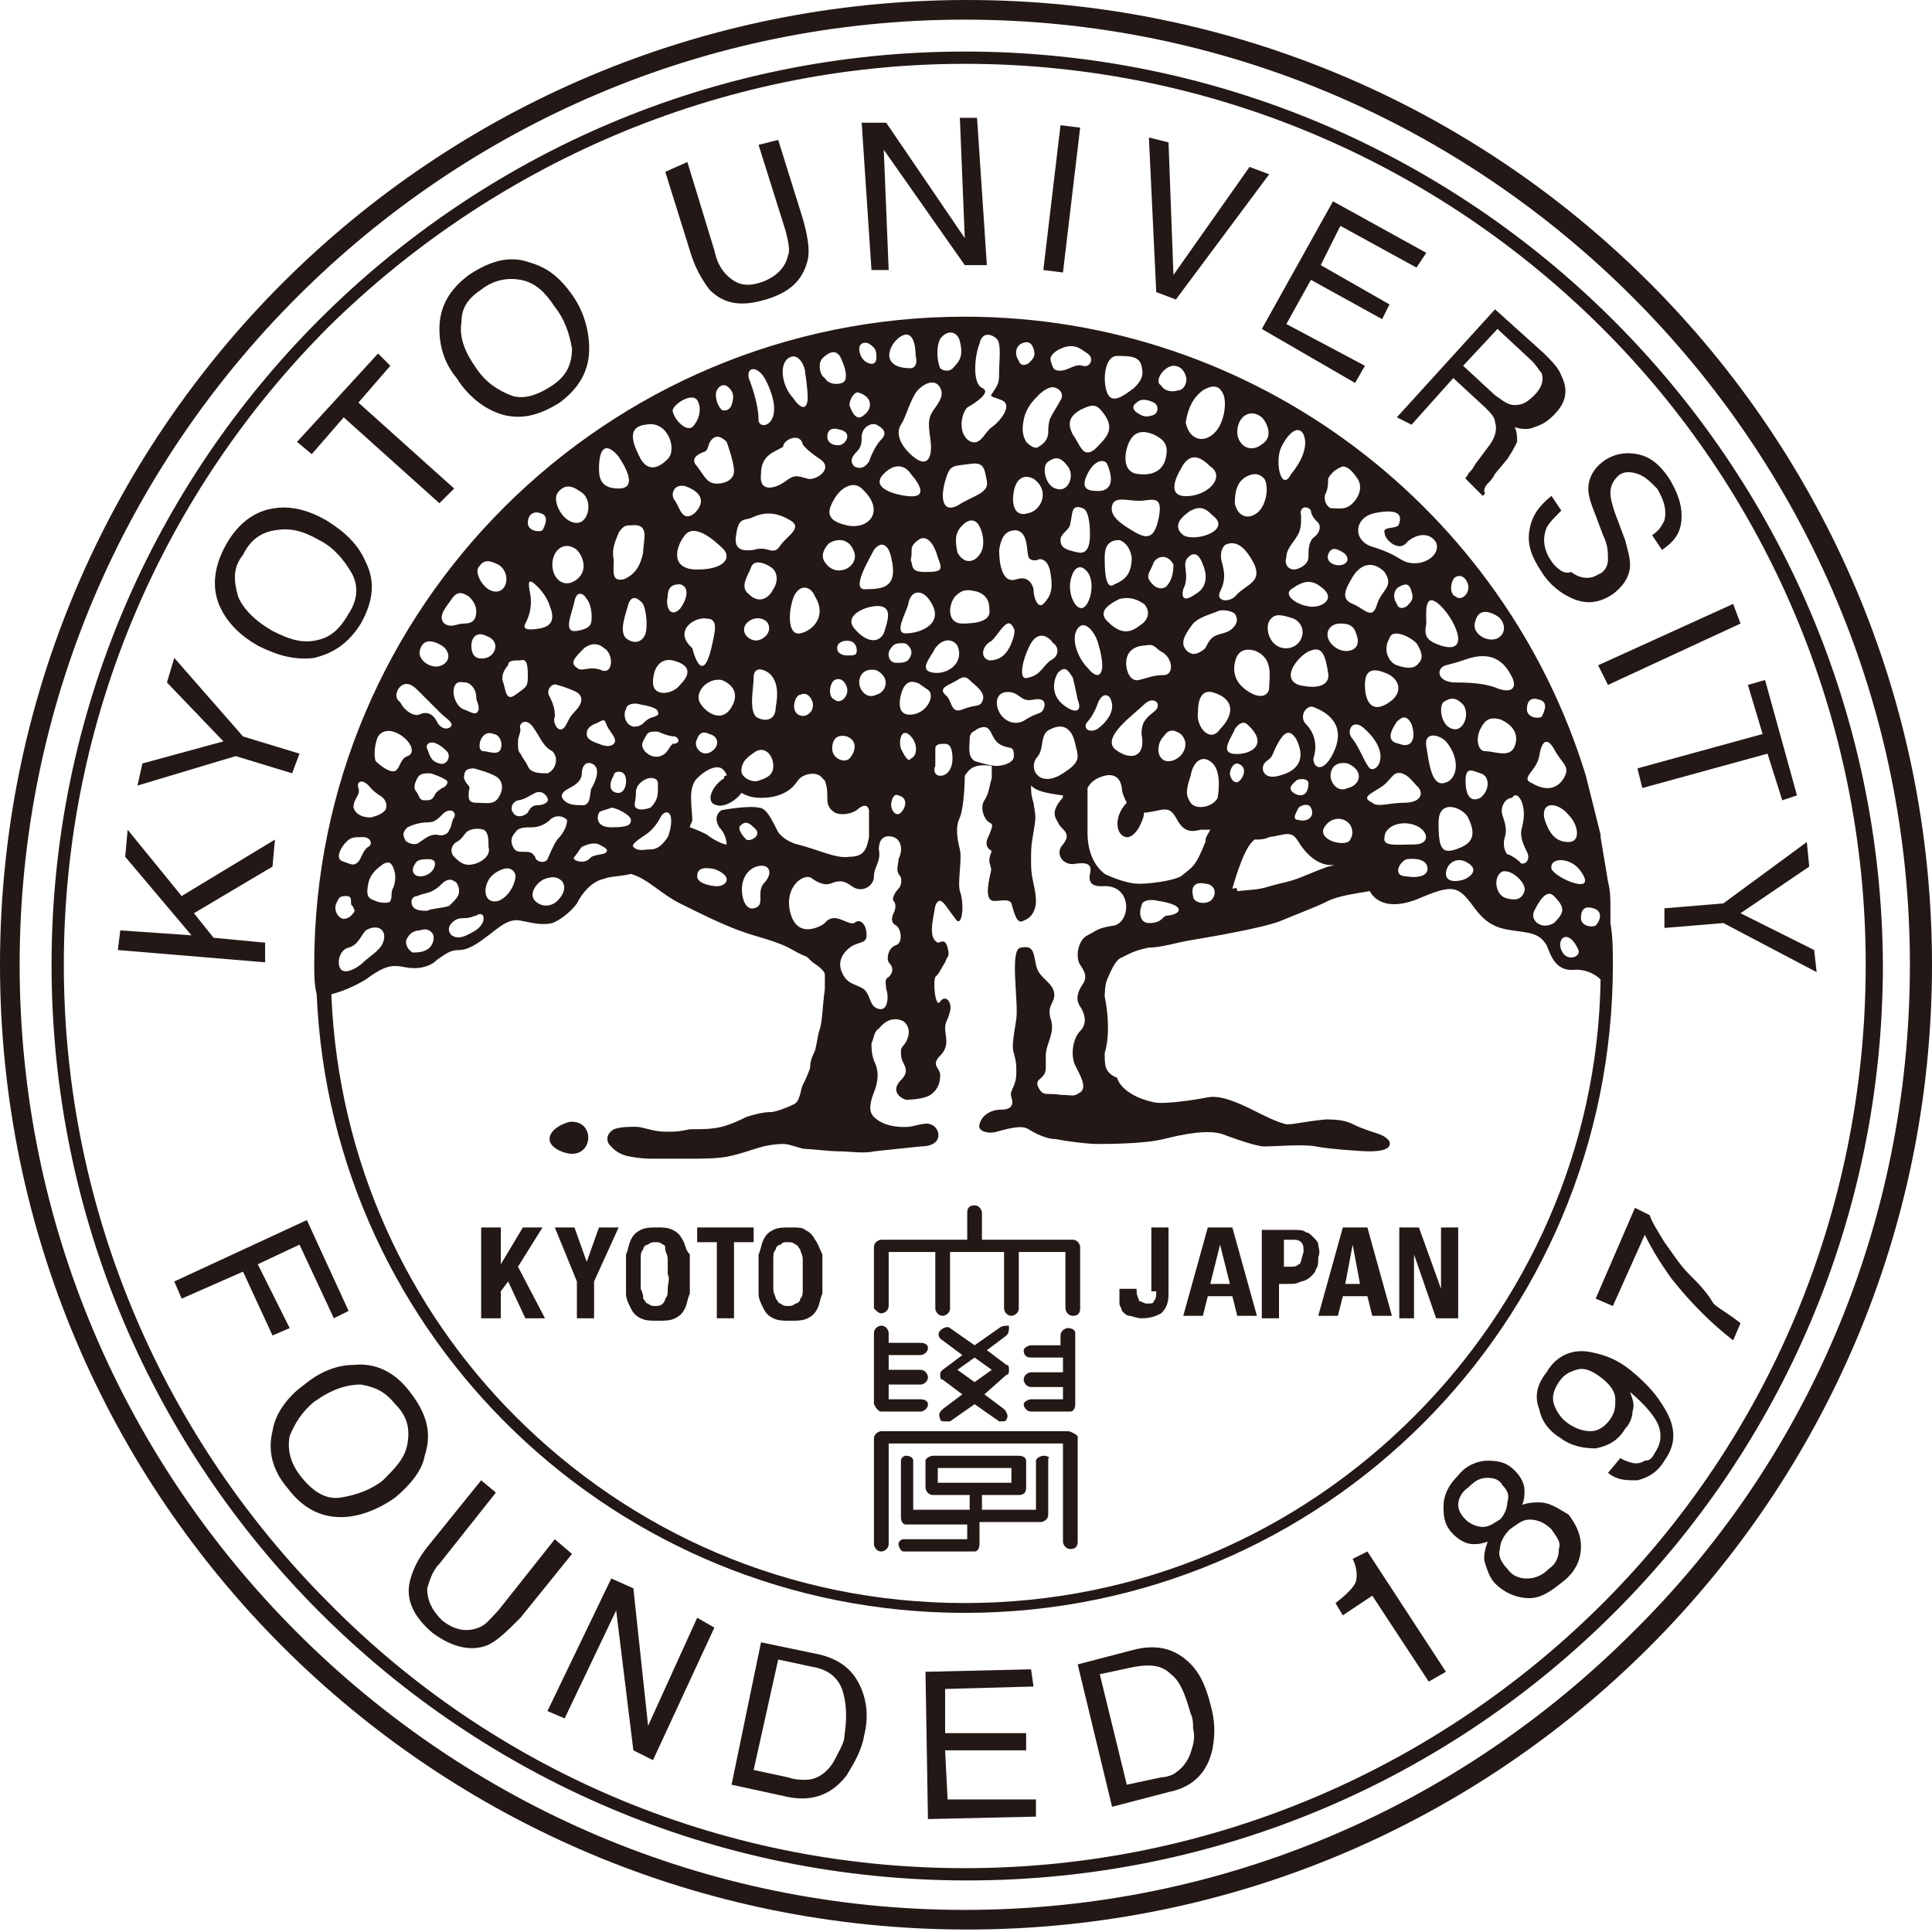 <?xml version="1.0" encoding="utf-8"?>
<!-- Generator: Adobe Illustrator 16.0.4, SVG Export Plug-In . SVG Version: 6.00 Build 0)  -->
<!DOCTYPE svg PUBLIC "-//W3C//DTD SVG 1.1//EN" "http://www.w3.org/Graphics/SVG/1.1/DTD/svg11.dtd">
<svg version="1.1" id="_x30_1-BW" xmlns="http://www.w3.org/2000/svg" xmlns:xlink="http://www.w3.org/1999/xlink" x="0px" y="0px"
	 width="78.7px" height="78.7px" viewBox="0 0 78.7 78.7" style="enable-background:new 0 0 78.7 78.7;" xml:space="preserve">
<g>
	<path style="fill:#231815;" d="M23.2,45.7c-0.4,0.1-0.9,0.4-0.8,0.8c0.1,0.3,0.6,0.5,0.9,0.5C24.2,47,24.2,45.6,23.2,45.7z"/>
	<polygon style="fill:#231815;" points="22.1,50 21.3,50 20.4,51.5 20.4,51.5 20.4,50 19.6,50 19.6,53.7 20.4,53.7 20.4,52.6 
		20.7,52.2 21.4,53.7 22.2,53.7 21.1,51.6 	"/>
	<polygon style="fill:#231815;" points="23.9,51.4 23.9,51.4 23.4,50 22.6,50 23.5,52.2 23.5,53.7 24.2,53.7 24.2,52.2 25.2,50 
		24.4,50 	"/>
	<path style="fill:#231815;" d="M27.8,50.5c-0.1-0.2-0.2-0.3-0.4-0.4C27.2,50,27,50,26.8,50c-0.3,0-0.5,0-0.7,0.1
		c-0.2,0.1-0.3,0.2-0.4,0.4c-0.1,0.2-0.1,0.4-0.2,0.6c0,0.2,0,0.5,0,0.8c0,0.3,0,0.5,0,0.8c0,0.2,0.1,0.4,0.2,0.6
		c0.1,0.2,0.2,0.3,0.4,0.4c0.2,0.1,0.4,0.1,0.7,0.1c0.3,0,0.5,0,0.7-0.1c0.2-0.1,0.3-0.2,0.4-0.4c0.1-0.2,0.1-0.4,0.2-0.6
		c0-0.2,0-0.5,0-0.8c0-0.3,0-0.5,0-0.8C27.9,50.9,27.9,50.6,27.8,50.5z M27.2,52.5c0,0.2,0,0.3-0.1,0.4c0,0.1-0.1,0.2-0.1,0.2
		c-0.1,0.1-0.2,0.1-0.3,0.1c-0.1,0-0.2,0-0.3-0.1c-0.1,0-0.1-0.1-0.2-0.2c0-0.1,0-0.2-0.1-0.4c0-0.2,0-0.4,0-0.6c0-0.2,0-0.4,0-0.6
		s0-0.3,0.1-0.4c0-0.1,0.1-0.2,0.2-0.2c0.1-0.1,0.2-0.1,0.3-0.1c0.1,0,0.2,0,0.3,0.1c0.1,0,0.1,0.1,0.1,0.2c0,0.1,0.1,0.2,0.1,0.4
		c0,0.2,0,0.4,0,0.6C27.3,52.1,27.2,52.3,27.2,52.5z"/>
	<polygon style="fill:#231815;" points="28.4,50.6 29.2,50.6 29.2,53.7 29.9,53.7 29.9,50.6 30.7,50.6 30.7,50 28.4,50 	"/>
	<path style="fill:#231815;" d="M33.2,50.5c-0.1-0.2-0.2-0.3-0.4-0.4C32.7,50,32.5,50,32.2,50c-0.3,0-0.5,0-0.7,0.1
		c-0.2,0.1-0.3,0.2-0.4,0.4c-0.1,0.2-0.1,0.4-0.2,0.6c0,0.2,0,0.5,0,0.8c0,0.3,0,0.5,0,0.8c0,0.2,0.1,0.4,0.2,0.6
		c0.1,0.2,0.2,0.3,0.4,0.4c0.2,0.1,0.4,0.1,0.7,0.1c0.3,0,0.5,0,0.7-0.1c0.2-0.1,0.3-0.2,0.4-0.4c0.1-0.2,0.1-0.4,0.2-0.6
		c0-0.2,0-0.5,0-0.8c0-0.3,0-0.5,0-0.8C33.4,50.9,33.3,50.6,33.2,50.5z M32.7,52.5c0,0.2,0,0.3-0.1,0.4c0,0.1-0.1,0.2-0.2,0.2
		c-0.1,0.1-0.2,0.1-0.3,0.1c-0.1,0-0.2,0-0.3-0.1c-0.1,0-0.1-0.1-0.2-0.2c0-0.1-0.1-0.2-0.1-0.4c0-0.2,0-0.4,0-0.6
		c0-0.2,0-0.4,0-0.6c0-0.2,0-0.3,0.1-0.4c0-0.1,0.1-0.2,0.2-0.2c0.1-0.1,0.1-0.1,0.3-0.1c0.1,0,0.2,0,0.3,0.1c0.1,0,0.1,0.1,0.2,0.2
		c0,0.1,0.1,0.2,0.1,0.4c0,0.2,0,0.4,0,0.6C32.7,52.1,32.7,52.3,32.7,52.5z"/>
	<path style="fill:#231815;" d="M47.1,52.6c0,0.2,0,0.3-0.1,0.4c0,0.1-0.1,0.1-0.3,0.1c-0.1,0-0.2-0.1-0.3-0.1
		c0-0.1-0.1-0.2-0.1-0.4v-0.1h-0.7v0.2c0,0.1,0,0.3,0,0.4c0,0.1,0.1,0.2,0.1,0.3c0.1,0.1,0.2,0.2,0.3,0.2c0.1,0,0.3,0.1,0.5,0.1
		c0.4,0,0.6-0.1,0.8-0.2c0.2-0.2,0.3-0.4,0.3-0.8V50h-0.7V52.6z"/>
	<path style="fill:#231815;" d="M49.2,50l-1,3.6H49l0.2-0.8h1l0.2,0.8h0.8l-1-3.6H49.2z M49.3,52.3l0.4-1.6l0,0l0.4,1.6H49.3z"/>
	<path style="fill:#231815;" d="M53.7,50.7c0-0.1-0.1-0.2-0.2-0.3c-0.1-0.1-0.2-0.2-0.3-0.2c-0.1-0.1-0.3-0.1-0.5-0.1h-1.3v3.6h0.7
		v-1.4h0.4c0.2,0,0.3,0,0.5-0.1c0.1,0,0.3-0.1,0.4-0.2c0.1-0.1,0.2-0.2,0.2-0.3c0.1-0.1,0.1-0.3,0.1-0.5
		C53.8,51,53.7,50.8,53.7,50.7z M52.9,51.5c-0.1,0.1-0.2,0.1-0.3,0.1h-0.3v-1.1h0.3c0.2,0,0.3,0,0.4,0.1c0.1,0.1,0.1,0.2,0.1,0.4
		C53,51.3,53,51.5,52.9,51.5z"/>
	<path style="fill:#231815;" d="M54.7,50l-1,3.6h0.8l0.2-0.8h1l0.2,0.8h0.8l-1-3.6H54.7z M54.8,52.3l0.3-1.6h0l0.3,1.6H54.8z"/>
	<polygon style="fill:#231815;" points="58.7,52.5 58.7,52.5 57.8,50 57,50 57,53.7 57.6,53.7 57.6,51.1 57.6,51.1 58.5,53.7 
		59.4,53.7 59.4,50 58.7,50 	"/>
	<path style="fill:#231815;" d="M35.9,53.5c0.1,0,0.3-0.1,0.3-0.3V51h1.9v2.3c0,0.1,0.1,0.3,0.3,0.3c0.1,0,0.3-0.1,0.3-0.3V51h2.2
		v2.3c0,0.1,0.1,0.3,0.3,0.3c0.1,0,0.3-0.1,0.3-0.3V51h1.9v2.3c0,0.1,0.1,0.3,0.3,0.3s0.3-0.1,0.3-0.3v-2.5c0-0.1-0.1-0.3-0.3-0.3
		H40v-1.1c0-0.1-0.1-0.3-0.3-0.3s-0.3,0.1-0.3,0.3v1.1h-3.5c-0.1,0-0.3,0.1-0.3,0.3v2.5C35.7,53.4,35.8,53.5,35.9,53.5z"/>
	<path style="fill:#231815;" d="M35.9,57.5h1.6c0.1,0,0.3-0.1,0.3-0.3c0-0.1-0.1-0.2-0.3-0.2h-1.3v-0.6h1.3c0.1,0,0.3-0.1,0.3-0.3
		c0-0.1-0.1-0.3-0.3-0.3h-1.3v-0.6h1.3c0.1,0,0.3-0.1,0.3-0.3c0-0.1-0.1-0.2-0.3-0.2h-1.3v-0.4c0-0.1-0.1-0.3-0.3-0.3
		c-0.1,0-0.3,0.1-0.3,0.3v2.9C35.7,57.4,35.8,57.5,35.9,57.5z"/>
	<path style="fill:#231815;" d="M43.5,54.1c-0.1,0-0.3,0.1-0.3,0.3v0.4H42c-0.1,0-0.3,0.1-0.3,0.2c0,0.2,0.1,0.3,0.3,0.3h1.3v0.6H42
		c-0.1,0-0.3,0.1-0.3,0.3c0,0.1,0.1,0.3,0.3,0.3h1.3V57H42c-0.1,0-0.3,0.1-0.3,0.2c0,0.1,0.1,0.3,0.3,0.3h1.6c0.1,0,0.2-0.1,0.2-0.3
		v-2.9C43.8,54.2,43.7,54.1,43.5,54.1z"/>
	<path style="fill:#231815;" d="M41.1,55.8c0-0.1,0-0.2-0.1-0.2L40.2,55l0.8-0.6c0.1-0.1,0.1-0.2,0.1-0.4C41,54,40.8,54,40.7,54.1
		l-1,0.7l-1-0.7c-0.1-0.1-0.3,0-0.4,0.1c-0.1,0.1-0.1,0.3,0.1,0.4l0.8,0.6l-0.8,0.6c-0.1,0.1-0.1,0.1-0.1,0.2c0,0.1,0,0.2,0.1,0.2
		l0.8,0.6l-0.8,0.6c-0.1,0.1-0.2,0.2-0.1,0.4c0,0.1,0.1,0.1,0.2,0.1c0.1,0,0.1,0,0.2,0l1-0.7l1,0.7c0,0,0.1,0,0.1,0
		c0.1,0,0.2,0,0.2-0.1c0.1-0.1,0-0.3-0.1-0.4l-0.8-0.6L41,56C41.1,56,41.1,55.9,41.1,55.8z M39.7,56.3l-0.7-0.5l0.7-0.5l0.7,0.5
		L39.7,56.3z"/>
	<path style="fill:#231815;" d="M43.5,58.3h-7.6c-0.1,0-0.3,0.1-0.3,0.3v4.3c0,0.1,0.1,0.3,0.3,0.3c0.1,0,0.3-0.1,0.3-0.3v-4.1h7.1
		v4c0,0.1,0.1,0.3,0.3,0.3s0.3-0.1,0.3-0.3v-4.3C43.8,58.4,43.6,58.3,43.5,58.3z"/>
	<path style="fill:#231815;" d="M42.5,59.3c-0.1,0-0.3,0.1-0.3,0.2v2H40v-0.6h1.5c0.2,0,0.3-0.1,0.3-0.3v-1.1c0-0.1-0.1-0.2-0.3-0.2
		h-3.5c-0.1,0-0.3,0.1-0.3,0.2v1.1c0,0.1,0.1,0.3,0.3,0.3h1.5v0.6h-2.3v-2c0-0.1-0.1-0.2-0.3-0.2c-0.1,0-0.2,0.1-0.2,0.2v2.3
		c0,0.2,0.1,0.3,0.2,0.3h2.5v0.6h-2.6c-0.1,0-0.2,0.1-0.2,0.2c0,0.1,0.1,0.3,0.2,0.3h2.9c0.1,0,0.2-0.1,0.2-0.3v-0.9h2.5
		c0.1,0,0.3-0.1,0.3-0.3v-2.3C42.8,59.4,42.7,59.3,42.5,59.3z M38.2,60.4v-0.6h3v0.6H38.2z"/>
	<path style="fill:#231815;" d="M39.4,0C17.6,0,0,17.6,0,39.3c0,21.7,17.6,39.3,39.4,39.3c21.7,0,39.3-17.6,39.3-39.3
		C78.7,17.6,61.1,0,39.4,0z M66.5,66.5c-7,7-16.6,11.3-27.2,11.3c-10.6,0-20.2-4.3-27.2-11.3c-7-7-11.3-16.6-11.3-27.2
		c0-10.6,4.3-20.2,11.3-27.2c7-7,16.6-11.3,27.2-11.3c10.6,0,20.2,4.3,27.2,11.3c7,7,11.3,16.6,11.3,27.2
		C77.8,50,73.5,59.6,66.5,66.5z"/>
	<path style="fill:#231815;" d="M39.3,2.1C18.8,2.1,2.1,18.8,2.1,39.3c0,20.6,16.7,37.3,37.3,37.3c20.6,0,37.3-16.7,37.3-37.3
		C76.6,18.8,59.9,2.1,39.3,2.1z M65.3,65.3c-6.6,6.6-15.8,10.8-26,10.8c-10.1,0-19.3-4.1-25.9-10.8c-6.6-6.6-10.8-15.8-10.8-26
		c0-10.1,4.1-19.3,10.8-26C20,6.8,29.2,2.6,39.3,2.6c10.1,0,19.3,4.1,26,10.8C71.9,20,76,29.2,76,39.3C76,49.5,71.9,58.7,65.3,65.3z
		"/>
	<polygon style="fill:#231815;" points="10.8,38.4 8.7,38.2 7.9,37.2 11.1,35.3 11.2,34.2 7.4,36.5 5.2,33.8 5.1,34.9 7.8,38.1 
		4.9,37.9 4.8,38.7 10.8,39.2 	"/>
	<polygon style="fill:#231815;" points="11.9,31.5 12.2,30.7 9.9,30 7.1,26.8 6.8,27.8 9.1,30.2 5.8,31.1 5.6,32 9.6,30.8 	"/>
	<path style="fill:#231815;" d="M10.5,26.3c0.8,0.4,1.5,0.6,2.3,0.5c0.8-0.2,1.4-0.6,1.9-1.4c0.5-0.9,0.6-1.7,0.2-2.5
		c-0.3-0.7-0.8-1.2-1.6-1.7c-0.7-0.4-1.4-0.6-2.1-0.5c-0.8,0.1-1.5,0.6-2,1.5C8.7,23.1,8.6,24,9,24.8C9.3,25.4,9.8,25.9,10.5,26.3z
		 M9.9,22.6c0.3-0.6,0.7-0.9,1.3-1c0.6-0.1,1.1,0,1.8,0.4c0.6,0.3,1,0.8,1.3,1.3c0.3,0.5,0.3,1.1-0.1,1.7c-0.4,0.7-0.8,1-1.4,1.1
		c-0.6,0.1-1.1-0.1-1.7-0.4c-0.7-0.4-1.2-0.9-1.4-1.4C9.5,23.6,9.5,23.1,9.9,22.6z"/>
	<polygon style="fill:#231815;" points="14,17 17.9,20.5 18.5,19.9 14.6,16.4 15.9,14.9 15.4,14.4 12.1,18 12.7,18.5 	"/>
	<path style="fill:#231815;" d="M20.5,16.9c0.8,0.2,1.5,0,2.3-0.5c0.8-0.6,1.2-1.3,1.2-2.2c0-0.7-0.2-1.5-0.7-2.2
		c-0.5-0.7-1-1.1-1.7-1.3c-0.8-0.3-1.6-0.1-2.5,0.5c-0.8,0.6-1.2,1.3-1.2,2.2c0,0.7,0.2,1.4,0.7,2C19.1,16.2,19.8,16.7,20.5,16.9z
		 M19.6,11.8c0.5-0.4,1.1-0.5,1.6-0.4c0.6,0.1,1,0.5,1.4,1.1c0.4,0.5,0.6,1.1,0.7,1.7c0,0.6-0.2,1.1-0.8,1.5
		c-0.6,0.4-1.2,0.6-1.7,0.4c-0.5-0.2-1-0.5-1.4-1.1c-0.5-0.7-0.7-1.3-0.6-1.9C18.8,12.6,19,12.2,19.6,11.8z"/>
	<path style="fill:#231815;" d="M28.9,11.8c0.6,0.6,1.3,0.7,2.3,0.4c1-0.3,1.5-0.8,1.7-1.6c0.1-0.4,0-1-0.2-1.7l-1-3.2l-0.8,0.2
		L32,9.4c0.1,0.4,0.2,0.8,0.1,1c-0.1,0.5-0.5,0.9-1.1,1.1c-0.6,0.2-1,0.1-1.4-0.3c-0.2-0.2-0.4-0.5-0.5-1l-1.1-3.6L27.1,7l1,3.2
		C28.3,10.9,28.6,11.4,28.9,11.8z"/>
	<polygon style="fill:#231815;" points="36.2,11 36,6.1 39.3,10.8 40.2,10.8 39.8,4.8 39.1,4.8 39.3,9.7 36.1,5 35.1,5 35.5,11 	"/>
	<polygon style="fill:#231815;" points="44,5.2 43.2,5.1 42.5,11 43.3,11.1 	"/>
	<polygon style="fill:#231815;" points="47.9,12.2 51.7,7.1 50.9,6.8 47.8,11.2 47.6,5.8 46.8,5.6 47.1,11.9 	"/>
	<polygon style="fill:#231815;" points="55.2,15.6 55.6,14.9 52.4,13.2 53.4,11.4 56.3,13 56.6,12.4 53.8,10.8 54.6,9.2 57.7,10.9 
		58.1,10.3 54.3,8.2 51.4,13.4 	"/>
	<path style="fill:#231815;" d="M57.5,17.3l1.7-1.9l1.3,1.2c0.2,0.2,0.4,0.4,0.4,0.6c0.1,0.3,0,0.6-0.2,0.9l-0.6,0.8
		c-0.1,0.2-0.2,0.3-0.3,0.4c0,0.1-0.1,0.1-0.1,0.2l0.7,0.7l0.1-0.1c-0.1-0.1,0-0.3,0.1-0.4c0.1-0.1,0.2-0.2,0.3-0.4l0.5-0.6
		c0.2-0.3,0.3-0.5,0.4-0.7c0-0.2,0-0.4-0.1-0.6c0.3,0.1,0.6,0.1,0.8,0c0.3-0.1,0.5-0.2,0.8-0.5c0.5-0.5,0.6-1,0.3-1.6
		c-0.1-0.3-0.4-0.6-0.7-0.9l-2-1.8l-4,4.4L57.5,17.3z M61,13.4l1.4,1.3c0.2,0.2,0.3,0.4,0.4,0.5c0.1,0.3,0,0.6-0.3,0.9
		c-0.3,0.3-0.5,0.4-0.8,0.4c-0.3,0-0.5-0.2-0.8-0.4l-1.3-1.2L61,13.4z"/>
	<path style="fill:#231815;" d="M63.3,23c-0.4-0.5-0.5-1-0.3-1.5c0.1-0.2,0.3-0.4,0.6-0.7l-0.4-0.6c-0.5,0.4-0.8,0.8-0.9,1.4
		c-0.1,0.6,0.1,1.1,0.5,1.7c0.3,0.5,0.8,0.9,1.3,1.1c0.5,0.2,1,0.2,1.6-0.2c0.4-0.3,0.7-0.7,0.7-1.2c0-0.3-0.1-0.6-0.2-1l-0.3-0.8
		c-0.2-0.5-0.3-0.9-0.3-1.1c0-0.3,0.1-0.5,0.3-0.7c0.2-0.2,0.5-0.2,0.8-0.1c0.3,0.1,0.5,0.3,0.8,0.6c0.3,0.5,0.4,0.9,0.3,1.3
		c-0.1,0.2-0.2,0.4-0.5,0.6l0.4,0.6c0.6-0.4,0.8-0.8,0.8-1.4c0-0.5-0.2-1-0.5-1.5c-0.4-0.6-0.8-0.9-1.3-1c-0.5-0.1-1,0-1.4,0.3
		c-0.4,0.3-0.6,0.7-0.6,1.1c0,0.3,0.1,0.6,0.3,1.1l0.3,0.8c0.2,0.4,0.2,0.7,0.2,1c0,0.2-0.1,0.5-0.4,0.6c-0.3,0.2-0.7,0.2-1.1-0.1
		C63.7,23.4,63.5,23.2,63.3,23z"/>
	<polygon style="fill:#231815;" points="65.5,27.9 70.9,25.4 70.6,24.6 65.1,27.1 	"/>
	<polygon style="fill:#231815;" points="66.7,31.3 66.9,32.1 72,30.7 72.6,32.6 73.2,32.4 71.9,27.7 71.2,27.9 71.8,29.9 	"/>
	<polygon style="fill:#231815;" points="67.8,37 67.8,37.8 70.2,37.6 74,39.6 73.9,38.7 70.9,37.2 73.7,35.3 73.6,34.3 70.2,36.8 	
		"/>
	<polygon style="fill:#231815;" points="11.8,54.1 10.5,51.5 12.2,50.7 13.6,53.7 14.2,53.4 12.5,49.7 7.1,52.2 7.4,52.9 9.9,51.8 
		11.1,54.4 	"/>
	<path style="fill:#231815;" d="M16.7,56.7c-0.6-0.8-1.4-1.2-2.3-1.1c-0.7,0-1.4,0.3-2,0.8c-0.7,0.5-1.2,1.2-1.3,1.9
		c-0.2,0.8,0,1.6,0.6,2.3c0.6,0.8,1.3,1.2,2.2,1.2c0.7,0,1.5-0.3,2.2-0.8c0.6-0.5,1.1-1.1,1.2-1.7C17.6,58.4,17.4,57.6,16.7,56.7z
		 M16.6,58.8c-0.1,0.6-0.5,1-1,1.5c-0.5,0.4-1.1,0.6-1.7,0.7c-0.6,0.1-1.1-0.2-1.6-0.8c-0.5-0.6-0.6-1.2-0.5-1.7
		c0.2-0.5,0.5-1,1-1.4c0.7-0.5,1.3-0.7,1.9-0.7c0.6,0.1,1,0.3,1.4,0.8C16.6,57.7,16.7,58.2,16.6,58.8z"/>
	<path style="fill:#231815;" d="M22.6,62.7l-2.3,2.9c-0.3,0.3-0.5,0.6-0.8,0.7c-0.5,0.2-1,0.1-1.5-0.3c-0.4-0.4-0.6-0.8-0.6-1.3
		c0.1-0.3,0.2-0.7,0.5-1l2.3-2.9l-0.6-0.5l-2.1,2.6c-0.5,0.6-0.7,1.1-0.8,1.5c-0.2,0.8,0.2,1.5,0.9,2.1c0.8,0.6,1.6,0.8,2.3,0.5
		c0.4-0.2,0.8-0.6,1.3-1.1l2.1-2.6L22.6,62.7z"/>
	<polygon style="fill:#231815;" points="26.4,70.3 25.8,64.7 24.9,64.3 22.3,69.7 23,70 25.1,65.6 25.8,71.3 26.6,71.7 29.1,66.3 
		28.4,65.9 	"/>
	<path style="fill:#231815;" d="M33.4,67.4L31,66.9l-1.2,5.8l2.3,0.5c1,0.2,1.8-0.1,2.4-0.9c0.3-0.5,0.6-1,0.7-1.6
		c0.2-0.8,0.1-1.5-0.2-2.1C34.7,68,34.2,67.6,33.4,67.4z M34.4,70.7c0,0.2-0.1,0.4-0.2,0.6c-0.2,0.4-0.3,0.6-0.5,0.8
		c-0.3,0.3-0.6,0.4-0.9,0.4c-0.2,0-0.4,0-0.7-0.1l-1.4-0.3l1-4.5l1.4,0.3c0.6,0.1,1,0.4,1.2,0.9C34.5,69.4,34.5,70,34.4,70.7z"/>
	<polygon style="fill:#231815;" points="38.6,73.3 38.5,71.3 41.8,71.3 41.8,70.6 38.5,70.6 38.5,68.8 42.1,68.7 42,68 37.7,68.1 
		37.8,74.1 42.2,74 42.2,73.3 	"/>
	<path style="fill:#231815;" d="M48.3,67.6c-0.6-0.5-1.3-0.6-2.1-0.4l-2.3,0.6l1.4,5.8l2.3-0.6c1-0.2,1.6-0.8,1.8-1.8
		c0.1-0.6,0.1-1.1-0.1-1.8C49.1,68.6,48.8,68,48.3,67.6z M48.5,71.4c-0.1,0.3-0.3,0.6-0.6,0.8c-0.1,0.1-0.4,0.2-0.6,0.2l-1.4,0.3
		l-1.1-4.5l1.4-0.3c0.6-0.1,1.1-0.1,1.5,0.3c0.4,0.3,0.6,0.9,0.8,1.6c0.1,0.2,0.1,0.4,0.1,0.6C48.7,70.8,48.6,71.1,48.5,71.4z"/>
	<path style="fill:#231815;" d="M55.1,63.5c0.2,0.4,0.2,0.8,0.1,1c-0.1,0.2-0.4,0.5-0.8,0.8l0.3,0.5l1.2-0.8l2.3,3.5l0.7-0.4
		l-3.2-4.9L55.1,63.5z"/>
	<path style="fill:#231815;" d="M62.7,61.2c-0.2,0-0.4,0-0.7,0.1c0.1-0.2,0.1-0.4,0.1-0.6c0-0.3-0.2-0.6-0.4-0.8
		c-0.3-0.3-0.6-0.4-1.1-0.4c-0.4,0-0.9,0.2-1.2,0.6c-0.4,0.4-0.6,0.8-0.6,1.3c0,0.5,0.1,0.8,0.4,1.1c0.2,0.2,0.5,0.4,0.8,0.4
		c0.2,0,0.3,0,0.6-0.1c-0.1,0.3-0.2,0.6-0.1,0.9c0.1,0.3,0.2,0.6,0.4,0.8c0.4,0.4,0.9,0.6,1.4,0.6c0.5,0,0.9-0.3,1.4-0.7
		c0.5-0.4,0.7-0.9,0.7-1.4c0-0.5-0.2-0.9-0.5-1.3C63.4,61.4,63.1,61.2,62.7,61.2z M60.4,62.2c-0.2,0-0.5-0.1-0.7-0.3
		c-0.2-0.2-0.3-0.4-0.3-0.6c0-0.2,0.1-0.5,0.4-0.7c0.3-0.3,0.5-0.4,0.8-0.4c0.3,0,0.5,0.1,0.6,0.3c0.2,0.2,0.3,0.4,0.2,0.7
		c0,0.2-0.1,0.5-0.3,0.7C60.9,62,60.7,62.2,60.4,62.2z M63.1,63.9c-0.3,0.3-0.6,0.4-0.9,0.4c-0.3,0-0.6-0.1-0.8-0.4
		c-0.2-0.2-0.4-0.5-0.3-0.8c0-0.3,0.2-0.6,0.4-0.8c0.3-0.2,0.5-0.4,0.8-0.4c0.3,0,0.6,0.1,0.9,0.4c0.2,0.3,0.4,0.5,0.3,0.8
		C63.5,63.4,63.4,63.7,63.1,63.9z"/>
	<path style="fill:#231815;" d="M66.4,55.8c-0.5-0.4-1-0.6-1.5-0.7c-0.8-0.2-1.5,0.1-1.9,0.8c-0.4,0.5-0.5,1-0.3,1.5
		c0.1,0.5,0.4,0.9,0.9,1.2c0.4,0.3,0.9,0.4,1.4,0.4c0.5-0.1,0.9-0.3,1.2-0.8c0.2-0.2,0.3-0.5,0.3-0.7c0.1-0.3,0-0.5-0.1-0.8
		c0.7,0.6,1.1,1.1,1.2,1.5c0.1,0.4,0,0.7-0.2,1c-0.1,0.2-0.2,0.3-0.4,0.3c-0.3,0.2-0.6,0.1-1-0.1L65.5,60c0.4,0.3,0.7,0.3,1.2,0.3
		c0.4-0.1,0.8-0.3,1.1-0.8c0.5-0.7,0.5-1.4-0.1-2.3C67.4,56.7,66.9,56.2,66.4,55.8z M65.6,57.8c-0.2,0.3-0.5,0.5-0.8,0.5
		c-0.3,0-0.6-0.1-0.9-0.3c-0.3-0.2-0.5-0.5-0.6-0.8c-0.1-0.3,0-0.6,0.2-0.9c0.2-0.3,0.4-0.4,0.7-0.5c0.3-0.1,0.6,0,1,0.3
		c0.4,0.3,0.6,0.6,0.6,0.9C65.8,57.3,65.8,57.5,65.6,57.8z"/>
	<path style="fill:#231815;" d="M68.8,51.9c-0.4-0.4-0.7-0.9-1-1.3c-0.3-0.5-0.5-0.8-0.6-1.1l-0.6-0.3L65,52.9l0.7,0.3l1.3-2.9
		c0.3,0.6,0.6,1.1,1.1,1.8c0.8,1,1.6,1.8,2.5,2.5l0.3-0.7c-0.5-0.4-0.9-0.6-1.1-0.8C69.5,52.6,69.2,52.3,68.8,51.9z"/>
	<path style="fill:#231815;" d="M65.5,35.9c-0.1-0.6-0.2-1.2-0.3-1.8c0,0,0-0.1,0-0.1c-0.2-0.8-0.4-1.6-0.6-2.4
		c-3.3-10.8-13.4-18.7-25.3-18.7c-14.6,0-26.5,11.8-26.5,26.4c0,0.4,0,0.8,0.1,1.2c0.6,14,12.2,25.2,26.4,25.2
		c14.6,0,26.4-11.8,26.4-26.4c0-0.6,0-1.1-0.1-1.7c0-0.2,0-0.4,0-0.7C65.6,36.6,65.6,36.3,65.5,35.9z M64.9,37
		c0.4,0.1,0.3,0.5,0.1,0.7c-0.2,0.1-0.6,0-0.6-0.3C64.4,37,64.6,36.9,64.9,37z M64.4,35.5c0.7,1-1,0.3-1.2-0.1
		C63.1,34.9,64,34.9,64.4,35.5z M64.3,38.7c0.1,0.3-0.5,0.5-0.7,0C63.4,38.2,63.9,37.8,64.3,38.7z M63.3,37.6
		c-0.5,0.3-1-0.1-0.8-0.5s0.5-0.9,0.8-0.6C63.8,37,63.7,37.2,63.3,37.6z M63.9,34.3c-0.5,0-0.8-0.3-1-1c-0.1-0.7,0.6-0.6,1-0.1
		C64.3,33.6,64.4,34.3,63.9,34.3z M62.7,28.5c0.4,0.1,0.2,0.5,0.1,0.7c-0.2,0.1-0.6,0-0.6-0.3C62.2,28.5,62.4,28.4,62.7,28.5z
		 M62.7,30.8c0.1-0.6,0.3-0.8,0.6-0.3c0.3,0.6,0.7,0.7,0.4,1.2c-0.3,0.5-0.8,0.5-1.3,0.2C61.9,31.7,62.6,31.4,62.7,30.8z M62,32.7
		c0.1,0.3,0.1,0.6,0,1c-0.1,0.3,0,0.6,0.2,1c0.2,0.4-0.2,0.6-0.3,0.4c-0.1-0.1-0.4-0.3-0.5-0.3c-0.1-0.1-0.2-0.4-0.1-0.7
		c0.1-0.3,0-0.6-0.1-0.9c-0.1-0.3,0.1-0.7,0.4-0.7C61.7,32.3,61.9,32.4,62,32.7z M62.1,36.3c-0.1,0.3-0.3,0.4-0.7,0.3
		c-0.5-0.1-0.6-0.9-0.2-1.1C61.6,35.4,62.2,36,62.1,36.3z M61.7,30.4c-0.2,0.5-0.8,0.2-1.2,0.2c-0.3,0-0.4-0.5-0.2-0.9
		c0.2-0.4,0.4-0.5,0.8-0.4C61.6,29.5,61.9,29.9,61.7,30.4z M59.3,34.6c-0.6,0.2-0.7-0.1-0.7-1.1c0-1,1-0.6,1.2-0.2
		C60.2,34.1,59.9,34.4,59.3,34.6z M59.7,35.8c-0.2,0.1-0.8,0.2-0.8-0.2c0-0.4,0.4-0.7,0.8-0.5C60.3,35.4,59.9,35.7,59.7,35.8z
		 M46.4,36c-0.6,0-1.4-0.4-1.4-0.4c-0.5-0.4-0.7-1-0.7-1.7c0-0.7,0-1.3,0-1.8c0,0,0,0,0,0c0.1-0.2,0.3-0.4,0.7-0.5
		c0,0,0.6-0.2,0.7,0.5c0,0.2,0.1,0.4,0.2,0.6c-0.3,0.3-0.5,0.8-0.3,1.2c0.2,0.3,0.5,0.3,0.8-0.2c0.1-0.2,0.2-0.4,0.2-0.6
		c0,0,0,0,0.1,0c0.7-0.1,0.9-0.3,1.2,0.2c0.3,0.6,0.6,0.6,1,0.5c0.2,0,0.3,0,0.4,0c-0.1,0.2-0.2,0.3-0.2,0.5c-0.4,1-0.5,1-1,1.4
		C47.7,35.9,46.8,36,46.4,36z M48,37c0.1,0.2-0.3,0.3-0.5,0.3c-0.2,0.1-0.2,0.3-0.7,0.3c-0.4,0-0.4-0.5-0.3-0.7
		c0-0.2,0.3-0.3,0.7-0.2C47.2,36.7,47.9,36.8,48,37z M36.6,35.6c0.2,0.2,0.1,0.5,0,0.6c-0.1,0.1-0.3,0.4-0.2,0.5
		c0.1,0.1,0.1,0.3,0,0.5c-0.1,0.2-0.1,0.4,0.1,0.5c0.2,0.1,0.3,0.7,0,0.8c-0.3,0.1-0.4,0.5-0.3,0.7c0.2,0.2,0.2,0.4,0,0.6
		c-0.2,0.1-0.1,0.3-0.1,0.5c0.1,0.2,0.1,0.9-0.3,0.8c-0.4-0.1-0.3-0.5-0.6-0.8c-0.3-0.2-0.6-0.2-0.8-0.5c-0.2-0.3-0.3-0.7,0.1-1.1
		c0.4-0.4,0.8-0.2,0.8-0.6c0-0.5-0.3-0.7-0.5-0.5c-0.3,0.1-0.8-0.5-1.2,0c-0.1,0.1-1.1,0.7-1.4-0.4c-0.3-1.1,0.6-1.7,0.9-1.4
		c0,0,0.4,0.3,0.7,0.2c0.3-0.1,0.5-0.2,0.9,0.1c0.4,0.3,0.9,0,0.9-0.4c0-0.4,0.3-0.6,0.2-1.1c0-0.5,0.3-0.6,0.6-0.5
		c0.3,0.1,0.4,0.5,0.2,0.9C36.6,35.2,36.5,35.4,36.6,35.6z M30.3,35.8c0.2-0.5,0.7-0.6,0.9-0.5c0.2,0.1,0.2,0.4-0.1,0.7
		c-0.3,0.4,0.1,0.9-0.4,1C30.3,37.1,30.1,36.3,30.3,35.8z M30.2,33.6c0.2-0.2,0.4,0,0.5,0.1c0.4,0.3-0.1,0.6-0.3,0.5
		C30.2,34,30,33.7,30.2,33.6z M30.9,32.9c-0.4-0.1-1.5,0.1-1.5,0.1s-0.4,0.2-0.1,0.7c0.2,0.2,0.3,0.5,0.3,0.7
		c-0.2,0-0.7-0.3-0.8-0.4c-0.2-0.1-0.4-0.2-0.7-0.3c0-0.1,0.1-0.2,0.1-0.3c0-0.5-0.2-1.3,0.2-1.7c0.4-0.4,0.9-0.6,1.1-0.3
		c0,0,0.1,0.1,0.1,0.2c-0.1,0-0.1,0-0.1,0.1c-0.5,0.3-0.8,1-0.3,1.1c0.3,0.1,0.8-0.2,1-0.5c0.2,0.1,0.4,0.2,0.8,0.2
		c0.9,0,1.3-0.4,1.5-0.7c0.2-0.3,0.8-0.4,1-0.1c0,0,0.1,0.1,0.1,0.1h0c0,0,0.1,0.2,0.1,0.6c0,0.3,0,0.5,0.3,0.7
		c0.2,0.1,0.6,0.1,0.9-0.1v0c0,0,0.4-0.4,0.5,0c0,0.3,0,0.6,0,0.8c0,0.1,0,0.2,0,0.3c0,0,0,0,0,0c-0.1,0.5-0.2,0.8-0.8,0.8
		c-0.5,0.1-1.3-0.3-2.1-0.5l0,0c0,0-0.5-0.1-0.8-0.5C31.4,33.3,31.2,32.9,30.9,32.9z M29.2,36.1c-0.2,0-0.8-0.1-0.8-0.4
		c0-0.3,0.2-0.4,0.7-0.3C29.9,35.7,29.6,36.1,29.2,36.1z M22.7,34.2c-0.2,0.3-0.3,0.6-0.4,0.8c-0.1,0.2-0.5,0.1-0.5-0.1
		c-0.1-0.1-0.1-0.2-0.4-0.2c-0.3,0-0.4,0-0.5-0.2c-0.1-0.2-0.1-0.4,0.1-0.6c0.1-0.2,0.4-0.2,0.7-0.2c0.2,0,0.5-0.1,0.7-0.3
		c0.2-0.2,0.5-0.2,0.7,0C23.1,33.7,22.9,34,22.7,34.2z M22.7,36.7c-0.2,0.2-0.6,0.3-0.9,0c-0.3-0.3,0.1-0.8,0.4-0.9
		c0.3-0.1,0.5-0.1,0.7,0.1C23.1,36.2,22.9,36.5,22.7,36.7z M18.2,31.8c0.1,0.1-0.1,0.3-0.2,0.3c-0.1,0.1-0.2,0.1-0.3,0.3
		c-0.1,0.2-0.2,0.2-0.4,0.2c-0.2,0-0.2-0.1-0.3-0.3c-0.2-0.2-0.1-0.4,0-0.6c0.1-0.2,0.3-0.2,0.5-0.2C17.6,31.5,18.1,31.7,18.2,31.8z
		 M18.2,30.6c0.2,0.2,0,0.6-0.3,0.5c-0.4-0.1-0.4-0.4-0.5-0.6C17.3,30.3,17.6,30,18.2,30.6z M17.4,33.5c0.3,0,0.4-0.1,0.7-0.4
		c0.3-0.2,0.5,0,0.4,0.2c-0.1,0.1-0.1,0.4-0.2,0.5c0,0.1-0.2,0.3-0.5,0.2c-0.3,0-0.4,0.1-0.7,0.3c-0.2,0.2-0.6,0-0.6-0.1
		c-0.1-0.2-0.1-0.3,0.1-0.5C16.8,33.6,17.1,33.5,17.4,33.5z M17.7,35.3c-0.1,0.3-0.4,0.4-0.6,0.4c-0.2,0-0.4-0.2-0.2-0.5
		C17,35,17.2,35,17.5,35C17.5,35,17.8,35,17.7,35.3z M16.6,38.2c0.1-0.2,0.3-0.3,0.5-0.3c0.3-0.1,0.4,0,0.5,0.1
		c0.1,0.1,0.1,0.4-0.1,0.6c-0.2,0.2-0.5,0.2-0.7,0.2C16.5,38.6,16.5,38.3,16.6,38.2z M17.4,37.1c-0.2,0-0.5,0-0.6-0.2
		c-0.1-0.2,0-0.4,0.2-0.4c0.2-0.1,0.4-0.1,0.6-0.2c0.2-0.1,0.3-0.2,0.4-0.3c0.2-0.2,0.4-0.2,0.5-0.1c0.1,0,0.2,0.2,0.2,0.4
		c0,0.2-0.1,0.3-0.4,0.6C18,37,17.6,37,17.4,37.1z M18.4,37.6c0.1-0.1,0.2-0.2,0.5-0.2c0.3,0,0.4-0.1,0.5-0.1
		c0.1-0.1,0.3-0.1,0.3,0.1c0,0.3-0.3,0.5-0.5,0.6c-0.2,0.1-0.5,0.3-0.8,0.1C18.2,37.9,18.3,37.7,18.4,37.6z M19.3,35.2
		c-0.4,0.1-0.6-0.1-0.8-0.3c-0.2-0.2-0.1-0.5,0.1-0.6c0.2-0.1,0.3-0.3,0.4-0.4s0.4-0.2,0.7-0.1c0.2,0.1,0.2,0.4,0.2,0.7
		C20,34.8,19.7,35.1,19.3,35.2z M18.9,31.7c0-0.3,0.1-0.4,0.4-0.4c0,0,0.8,0.2,1,0.4c0.2,0.2,0.2,0.5,0,0.8
		c-0.2,0.3-0.5,0.2-0.9,0.2c-0.4,0-0.3-0.3-0.3-0.5C19.2,32,19,32,18.9,31.7z M20.4,30.5c-0.1,0.3-0.5,0.1-0.7,0.1
		c-0.2,0-0.2-0.3-0.1-0.5c0.1-0.2,0.3-0.3,0.5-0.2C20.3,29.9,20.5,30.2,20.4,30.5z M19.8,26.8c-0.4,0.1-0.6-0.1-0.6-0.5
		c0-0.3,0.2-0.6,0.6-0.4C20.4,26.1,20.2,26.7,19.8,26.8z M19.4,28.4c0,0.2,0.1,0.2,0.1,0.5c-0.1,0.3-0.3,0.1-0.6,0
		c-0.3-0.1-0.5-0.6-0.4-0.9c0.1-0.3,0.3-0.2,0.5-0.2C19.3,27.9,19.4,28.2,19.4,28.4z M19.8,36.1c0.1-0.4,0.4-0.6,0.7-0.7
		c0.3-0.1,0.5,0.1,0.5,0.3c0,0.2-0.2,0.8-0.7,1C19.9,36.8,19.7,36.5,19.8,36.1z M21.2,29.7c-0.1-0.2,0.2-0.5,0.5-0.1
		c0.3,0.4,0.4,0.8,0.8,1c0.3,0.3,0.1,0.8-0.2,0.9c-0.3,0-0.7,0-0.8-0.3c-0.1-0.2-0.2-0.3-0.3-0.5c-0.1-0.1-0.1-0.2-0.1-0.5
		C21.1,30,21.2,29.9,21.2,29.7z M22.7,27.9c0,0,0.4,0.1,0.8,0.3c0.3,0.2,0.2,0.5-0.1,0.8c-0.3,0.3-0.3,0.6-0.5,0.7
		c-0.2,0.1-0.4-0.3-0.3-0.5c0-0.2,0-0.4-0.2-0.8C22.2,28.1,22.5,27.8,22.7,27.9z M21.1,32.6c0.2,0,0.5-0.2,0.7-0.3
		c0.2-0.1,0.4,0,0.5,0.2c0.1,0.2-0.2,0.3-0.4,0.3c-0.2,0-0.3,0.1-0.4,0.3c-0.2,0.2-0.5,0.2-0.6,0C20.8,33,20.8,32.7,21.1,32.6z
		 M23.2,32.1c0.4-0.2,0.5-0.4,0.5-0.6c0-0.2,0.1-0.5,0.4-0.4c0.5,0.2,0,1,0,1c-0.1,0.2,0,0.6-0.3,0.7c-0.3,0-0.5,0-0.7-0.1
		C22.8,32.5,22.8,32.3,23.2,32.1z M25,30.3c-0.2,0.2-0.6,0-0.6,0c-0.3-0.1-0.5-0.2-0.5-0.4c0-0.2,0.1-0.3,0.3-0.4
		c0.3-0.1,0.4-0.3,0.5,0C24.8,29.8,25.2,30.1,25,30.3z M25.4,31.5c0.2,0.2,0.1,0.8-0.2,0.8c-0.4,0-0.4-0.4-0.2-0.7
		C25,31.4,25.3,31.4,25.4,31.5z M23.7,34.5c0.2-0.1,0.5-0.2,0.7-0.1c0.2,0.1,0.4,0.2,0.3,0.3c0,0.1-0.4,0.1-0.6,0.2
		c-0.1,0.1-0.2,0.2-0.4,0.2c-0.2,0-0.4-0.1-0.3-0.2C23.5,34.8,23.6,34.6,23.7,34.5z M24.4,33.1c0.1-0.1,0.3-0.1,0.5-0.2
		c0.2,0,0.8,0.3,0.8,0.5c0,0.2-0.1,0.3-0.8,0.3C24.3,33.7,24.3,33.3,24.4,33.1z M25.5,28.9c0-0.2,0.3-0.3,0.6-0.2
		c0,0,0.7,0.1,0.7,0.3c0.1,0.2-0.3,0.2-0.4,0.3c-0.2,0.1-0.2,0.3-0.6,0.3C25.4,29.5,25.4,29,25.5,28.9z M25.6,24.6
		c0.1-0.3,0.3-0.3,0.5-0.1c0.2,0.1,0.3,0.9,0.2,1.3c-0.1,0.3-0.4,0.5-0.8,0.2C25.2,25.7,25.5,25,25.6,24.6z M26.2,31.8
		c0.3-0.2,0.6-0.1,0.6,0.1c0,0.2,0,0.3,0,0.3c0,0.3-0.1,0.5-0.3,0.7c-0.3,0.1-0.5,0.1-0.6,0c-0.1-0.1,0-0.3,0-0.5
		C25.9,32.2,25.9,32,26.2,31.8z M26.3,34c0.3-0.2,0.5-0.5,0.6-0.7c0.1-0.2,0.3-0.3,0.4-0.1c0.1,0.2,0,0.7-0.1,0.9
		c-0.2,0.3-0.4,0.5-0.7,0.5c-0.3,0-0.5,0.1-0.7-0.1C25.7,34.4,26,34.2,26.3,34z M26.9,30.8c-0.3,0.1-0.6-0.1-0.7-0.3
		c-0.1-0.2,0-0.3,0.1-0.5c0.1-0.2,0.2-0.2,0.5-0.2c0,0,0.4,0.2,0.7,0.2c0.2,0.1,0.2,0.3-0.1,0.3C27.2,30.5,27.2,30.7,26.9,30.8z
		 M26.6,27.8c0-0.6,0.3-1,0.8-0.9c0.8,0.2,0.7,0.6,0.3,1C27.4,28.3,26.6,28.4,26.6,27.8z M27.7,23.8c0.4,0.1,0.3,0.6,0,1
		c-0.4,0.4-0.6-0.1-0.5-0.5C27.2,23.9,27.4,23.8,27.7,23.8z M27.9,21.8c0.4-0.5,1.2,0.2,1.6,0.6c0.3,0.4-0.1,0.8-1.1,0.8
		C27.3,23.2,27.5,22.3,27.9,21.8z M28.8,25.2c0.5,0,0.3,0.6,0.2,1.1c-0.4,1.8-0.8,0.1-0.8,0.1C27.4,25.7,28.3,25.1,28.8,25.2z
		 M28.4,30.1c0.1-0.3,0.3-0.3,0.5-0.2c0.4,0.1,0.4,0.5,0.1,0.7C28.6,30.9,28.2,30.4,28.4,30.1z M31.5,24c-0.2,0.4-0.6,0.6-1,0.2
		c-0.4-0.3,0-0.8,0.1-1.1c0.1-0.3,0.5-0.2,0.8,0S31.7,23.7,31.5,24z M31.6,28.8c0,0.6-0.5,0.6-0.8,0.4c-0.3-0.3-0.1-1.2-0.1-1.6
		c0-0.4,0.3-0.4,0.6-0.2C31.7,27.7,31.7,28.3,31.6,28.8z M31,25.2c0.4,0.1,0.4,0.5,0.2,0.7c-0.2,0.2-0.5,0.3-0.8,0
		C30.1,25.5,30.6,25.1,31,25.2z M30.8,30.6c0.4-0.2,0.7,0.2,0.7,0.6c0,0.4-0.3,0.5-0.6,0.6c-0.2,0.1-0.7-0.1-0.7-0.4
		C30.2,31,30.5,30.8,30.8,30.6z M32.6,25.8c-0.5,0.1-0.5-0.8-0.3-1.4c0.2-0.6,0.7-0.6,0.9-0.1C33.7,25.1,33.1,25.7,32.6,25.8z
		 M32.5,29.1c-0.3-0.2-0.1-0.8,0.1-0.8c0.2-0.1,0.4,0,0.5,0.3C33.2,29,32.8,29.3,32.5,29.1z M37.9,24.5c0.6,0.9-0.4,1.3-1,1.3
		c-0.5,0,0-0.8,0.1-1.2C37.1,24,37.6,24,37.9,24.5z M37.4,22c0.4-0.3,0.7,0.3,0.8,0.7c0.2,0.5,0.2,0.6-0.5,0.6
		c-0.6,0-0.5-0.2-0.6-0.5C37.2,22.4,37,22.3,37.4,22z M36.8,26.2c0.2,0,0.4,0.3,0.3,0.5C37,27,36.8,27,36.5,27
		c-0.3,0-0.4-0.4-0.2-0.6C36.4,26.2,36.6,26.2,36.8,26.2z M35.3,24c-0.7,0.1,0.1-1.2,0.3-1.6c0.3-0.4,0.6-0.2,0.7,0.3
		C36.6,23.9,36,24,35.3,24z M36,25.8c-0.2,0.4-0.7,0.4-1.2-0.2c-0.5-0.6,0.7-1,1.1-0.9C36.3,24.8,36.2,25.2,36,25.8z M35.7,28.3
		c-0.4,0.2-0.7-0.2-0.7-0.5c0-0.3,0.2-0.6,0.7-0.5C36.3,27.6,36.1,28.2,35.7,28.3z M34.5,30c0.5,0.2,0.3,0.7,0.1,0.9
		c-0.2,0.2-0.7,0-0.7-0.4C33.9,30.1,34.1,29.9,34.5,30z M34,27.7c0.2-0.1,0.4,0,0.5,0.3c0.1,0.4-0.3,0.7-0.5,0.5
		C33.7,28.4,33.8,27.8,34,27.7z M34.5,26.7c-0.2,0-0.4-0.1-0.4-0.3c0-0.2,0.2-0.3,0.4-0.3c0.3,0,0.4,0.2,0.4,0.4
		C34.9,26.7,34.8,26.7,34.5,26.7z M34.5,21.4c-0.9-0.2-0.8-0.6-0.5-1.1c0.3-0.5,0.8-0.7,1.1-0.4C36.1,20.8,35.4,21.6,34.5,21.4z
		 M34.2,22c0.3,0,0.5,0.2,0.6,0.5c0.1,0.3-0.1,0.6-0.4,0.7c-0.3,0.1-0.6,0-0.8-0.3c-0.2-0.3,0-0.6,0.2-0.8
		C33.7,22.2,33.9,22,34.2,22z M36.7,33.1c-0.2,0.2-0.4-0.1-0.4-0.3c0-0.2,0.1-0.5,0.3-0.4C37,32.5,36.9,32.9,36.7,33.1z M36.7,30.5
		c-0.1-0.3,0-0.8,0.3-0.6c0.4,0.3,0.4,0.9,0.1,1C37,31.1,36.8,30.7,36.7,30.5z M37.2,29.1c-0.6,0.1-0.6-0.4-0.5-0.8
		c0.1-0.4,0.3-0.6,0.6-0.5c0.1,0,0.2,0.1,0.5,0.3C38.1,28.3,37.8,29,37.2,29.1z M38.1,26.4c0.3-0.4,0.7-0.4,0.9-0.1
		c0.3,0.7-0.4,1.2-1,1.1C37.4,27.3,37.9,26.8,38.1,26.4z M42.8,23.4c0.1,0.6,0,0.9-0.3,1.2c-0.2,0.2-0.4-0.2-0.4-0.6v0
		c0,0-0.1-0.6-0.7-0.4c-0.6,0.2-0.7-0.7-0.7-1.2c0.1-0.6,0.3-0.8,0.7-0.8c0.5,0.1,0.4,0.8,0.5,1.1c0.1,0.2,0.4,0.1,0.4,0.1v0
		C42.2,22.8,42.7,22.6,42.8,23.4z M57.7,26.2c0.2,0.3,0.3,0.6,0.1,0.8c-0.2,0.3-0.6,0.2-0.9,0.1c-0.3-0.1-0.6-0.6-0.3-1.1
		C56.7,25.6,57.4,25.9,57.7,26.2z M57,23.9c0.2-0.1,0.4-0.2,0.5,0.2c0.1,0.3,0,0.4-0.2,0.6c0,0-0.3,0.2-0.4-0.1
		C56.7,24.3,56.8,24,57,23.9z M56.9,29.4c0.2-0.2,0.4-0.3,0.6,0.1c0.2,0.6,0,1-0.5,0.8C56.4,30.2,56.7,29.7,56.9,29.4z M56.6,28.6
		c-0.7,0.5-1,0-1-0.7c0-0.6,0.3-0.7,0.8-0.5C57,27.6,57.2,28.2,56.6,28.6z M56.1,24.6c-0.2,0.7-0.5,0.2-1,0c-0.5-0.2-0.3-0.6,0-1.1
		c0.3-0.5,0.8-0.7,1.3-0.2C56.8,23.9,56.3,24,56.1,24.6z M54.7,23c-0.3,0.1-0.7-0.1-0.6-0.4c0.1-0.3,0.3-0.3,0.6-0.1
		C54.9,22.6,55,22.9,54.7,23z M54.6,25.4c0.5,0,0.6,0.2,0.7,0.6c0,0,0.1,0.4-0.3,0.5c-0.4,0.1-0.8-0.2-0.9-0.5
		C54,25.7,54.2,25.4,54.6,25.4z M53.2,29.5c-0.3-0.3,0-0.8,0.3-0.7c0.8,0.3,1.3,0.9,0.8,1.9c-0.4,0.8-0.8,0.6-0.8,0.2
		C53.7,30.3,53.5,29.8,53.2,29.5z M52.9,32.9c0.1-0.1,0.4-0.2,0.5,0c0.2,0.4-0.2,0.6-0.5,0.5C52.6,33.4,52.8,33.1,52.9,32.9z
		 M52.7,32.3c-0.3-0.2,0-0.4,0.1-0.5c0.1-0.1,0.5-0.1,0.5,0.1C53.3,32.4,53,32.5,52.7,32.3z M54.1,27.4c0.1,0.5-0.4,0.7-1.2,0.5
		c-0.8-0.3,0.1-1.3,0.5-1.4C53.9,26.3,54,26.8,54.1,27.4z M52.8,30.1c0.4,0.8,0.1,1.3-0.7,1.5c-0.7,0.2-0.8-0.4-0.5-0.6
		c0.3-0.2,0.2-0.3,0.5-0.8C52.4,29.7,52.6,29.8,52.8,30.1z M51.7,28c0,0.3-0.3,0.5-0.8,0.2c-0.5-0.3-0.7-0.7-0.6-1.2
		c0.1-0.5,0.4-0.6,0.8-0.5C51.9,26.8,51.7,27.6,51.7,28z M50.2,25.6c-0.2,0.2-0.5,0.2-0.7,0.3c-0.2,0.1-0.3,0.3-0.4,0.5
		c-0.2,0.2-0.5,0.3-0.6,0.2c-0.1,0-0.3-0.2-0.3-0.4c0-0.2,0.1-0.4,0.4-0.8c0.3-0.3,0.8-0.4,1-0.5c0.2-0.1,0.6,0,0.7,0.1
		C50.5,25.3,50.3,25.5,50.2,25.6z M48.4,22.7c0.3-0.3,0.5,0,0.6,0.3c0,0,0.4,0.8-0.3,1.2c-0.7,0.5-0.5-0.2-0.5-0.2
		C48.5,23.4,48.1,23,48.4,22.7z M48.2,21.8c-0.5-0.4,0-0.8,0.3-1c0.4-0.2,0.6-0.1,0.9,0.2C50.2,21.6,48.7,22.1,48.2,21.8z
		 M48.5,20.2c-0.8,0.1-0.8-0.4-0.4-1.1c0.4-0.8,0.9-0.4,1.2-0.1C49.9,19.4,49.3,20.1,48.5,20.2z M48.1,29.9c0.5,0.5-0.1,1.2-0.6,1.1
		c-0.4-0.1-0.4-0.7-0.1-1C47.6,29.7,47.8,29.7,48.1,29.9z M45.4,30.5c-0.5-0.5,0.8-1.4,1.2-1.8c0.4-0.4,0.8,0,0.4,0.3
		c-0.4,0.3-0.5,0.5-0.5,0.9C46.7,30.9,46,31,45.4,30.5z M45.1,25.3c-0.4-0.4,0.1-0.7,0.5-0.9c0.4-0.1,0.7,0,1,0.2
		c0.2,0.2,0.3,0.6-0.2,0.9C45.9,25.9,45.5,25.7,45.1,25.3z M46.4,27.7c-0.4,0.1-0.6-0.5-0.5-0.9c0.1-0.4,0.5-0.5,0.7-0.5
		c0.5-0.1,0.4,0.1,0.8,0.3c0.4,0.3,0.4,0.9,0,0.9S46.8,27.6,46.4,27.7z M47.5,23.9c-0.3,0.2-0.6-0.1-0.7-0.3
		c-0.1-0.2,0.1-0.4,0.2-0.7c0.2-0.3,0.6-0.3,0.8,0.1C47.8,23.4,47.7,23.7,47.5,23.9z M46.3,19.3c-0.6-0.1-0.5-0.9-0.3-1.3
		c0.2-0.4,0.5-0.5,1-0.3c0.4,0.2,0.6,0.4,0.5,0.9C47.4,19.2,46.9,19.4,46.3,19.3z M46.4,20.4c0.5,0,1-0.3,0.8,0.7
		c-0.2,1-0.6,0.8-1.1,0.5c-0.5-0.3-0.9-0.6-0.8-1C45.4,20.2,45.9,20.4,46.4,20.4z M45.6,22c0,0,0.4,0.1,0.5,0.7
		c0,0.6-0.2,0.9-0.7,1.1C45,24.1,45,23.1,45,22.7C45,22.2,45.2,22,45.6,22z M44.7,20c-0.4,0-0.7-0.1-0.4-0.7
		c0.3-0.6,0.7-0.6,0.8-0.4C45.6,20.1,44.7,20,44.7,20z M44.4,21.8c0,0.4-0.1,0.8-0.5,0.7c-0.5-0.1-0.7-0.2-0.7-0.5
		c0-0.3,0.4-0.4,0.4-0.7c0.1-0.3,0-0.8,0.5-0.6C44.4,20.8,44.4,21.6,44.4,21.8z M44.2,24.7c-0.3,0.3-0.7-0.4-0.6-1
		c0.1-0.6,0.4-0.7,0.6-0.5C44.6,23.5,44.5,24.4,44.2,24.7z M43,19.9c-0.4-0.1-0.6-0.9-0.3-1.1c0.3-0.2,0.5-0.2,0.8,0.2
		C43.8,19.4,43.5,20.1,43,19.9z M42.8,26.9c-0.3,0.2-0.4,0.6-0.9,0.7c-0.5,0.2-0.2-0.9,0.1-1.4c0.3-0.5,0.7-0.3,0.9,0
		C43.1,26.3,43.2,26.7,42.8,26.9z M40.9,25.5c0.2-0.2,0.3-0.1,0.4,0.1c0,0,0.1,0.1-0.1,0.6c-0.2,0.5-0.5,0.7-0.9,0.7
		c-0.4-0.1-0.3-0.6,0.1-0.8C40.6,25.9,40.7,25.7,40.9,25.5z M39.2,25.4c-0.6,0-0.6-0.7-0.3-1.1c0.3-0.3,0.5-0.3,0.9-0.2
		c0.3,0.1,0.5,0.3,0.5,0.7C40.4,25.3,39.8,25.4,39.2,25.4z M39.2,21.4c0.3-0.3,0.5-0.2,0.6-0.1c0.2,0.2,0.4,0.9,0.1,1.3
		c-0.3,0.4-0.7,0.3-0.9-0.1C38.9,22,38.9,21.7,39.2,21.4z M39,20.6c-0.6,0.3-0.7-0.3-0.5-1c0.2-0.7,0.3-0.6,1-0.7
		c0.6-0.1,0.6,0.2,0.7,0.7C40.3,20.1,39.6,20.2,39,20.6z M38.1,30.5c0-0.2,0.2-0.2,0.4-0.2c0.2,0,0.3,0.2,0.3,0.6
		c0,0.4-0.2,0.7-0.5,0.7c-0.2,0-0.3-0.2-0.2-0.4C38.1,31,38.1,30.7,38.1,30.5z M38.5,28.3c-0.3-0.3,0.2-0.4,0.5-0.6
		c0.3-0.2,0.4-0.1,0.6,0.1c0.5,0.4,0.5,0.6,0.4,0.8c-0.1,0.2-0.3,0.1-0.8,0.3S38.8,28.5,38.5,28.3z M39.5,30.1
		c0-0.3,0.2-0.3,0.3-0.4c0.4-0.2,0.5,0,0.6,0.2c0.1,0.2,0.2,0.4,0.5,0.5c0.3,0.1,0.4,0,0.4,0.4c0,0.3-0.5,0.4-0.7,0.4
		c-0.2,0-0.6-0.1-0.9-0.2C39.4,30.8,39.5,30.4,39.5,30.1z M40.7,29c-0.2-0.4-0.1-0.9,0.5-0.8c0.4,0.1,0.4,0.4,0.9,0.3
		s0.5,0.2,0.4,0.4c-0.1,0.2-0.2,0.1-0.7,0.4C41.4,29.6,40.9,29.4,40.7,29z M42.2,30.9c0.4-0.4,0.1-1,0.6-1.2c0.6-0.3,0.9,0.1,1,0.6
		c0.1,0.5,0.3,0.7-0.5,1.2C42.4,32.1,41.9,31.4,42.2,30.9z M43.3,28.7c-0.5-0.4-0.4-1-0.2-1.3c0.3-0.3,0.4-0.1,0.6,0.2
		c0,0,0.1,0.4,0.2,0.9C44.1,29,43.8,29.1,43.3,28.7z M43.9,25.6c0.3-0.4,0.7,0.2,0.8,0.5c0,0,0.2,0.6,0.2,1c0,0.4-0.2,0.6-0.6,0.1
		C43.9,26.8,43.6,26,43.9,25.6z M44.3,29.4c0.1-0.1,0.3-0.4,0.4-0.7c0.1-0.3,0.3-0.5,0.5-0.3c0.3,0.5-0.1,1-0.5,1.3
		C44.3,29.9,44.1,29.6,44.3,29.4z M49.1,36c0.3,0,0.5,0.3,0.3,0.6c-0.2,0.3-0.8,0.2-0.8-0.1C48.5,36.1,48.7,35.9,49.1,36z
		 M48.5,32.7c-0.2-0.3-0.2-0.5,0-1.1c0.1-0.6,0.5-0.9,0.9-0.5s0.2,1.4,0.2,1.4C49.4,32.9,48.7,33,48.5,32.7z M48.8,29
		c0-0.6,0.2-0.9,0.6-0.8c1,0.3,0.8,1,0.3,1.5C49.3,30.3,48.7,29.6,48.8,29z M50.3,29.7c0.2-0.3,0.4-0.3,0.5-0.2c1,0.9,0,1.3-0.6,1.2
		C49.7,30.6,50.2,30,50.3,29.7z M50.4,31.1c0.4,0.1,0.3,0.5,0.1,0.7c-0.2,0.2-0.4-0.1-0.4-0.3C50.1,31.4,50.2,31.1,50.4,31.1z
		 M50.2,36.2c0,0,0.4-1.5,0.8-1.9c0,0,0.1-0.1,0.1-0.1c0.2,0,0.4,0,0.6-0.1c0.7-0.1,0.9-0.3,1.2,0.2c0.3,0.5,0.9,1.1,1.6,0.9h0
		c-0.1,0-0.3,0.1-0.4,0.1c-1.1,0.4-1.1,0.5-2,0.7c-0.8,0.2-0.5,0.2-1.7,0.3C50.4,36.1,50.3,36.2,50.2,36.2L50.2,36.2z M53.9,33.8
		c0.2-0.5,0.8-0.6,1.1-0.2c0,0,0.2,0.3,0,0.6C54.9,34.5,53.8,34.3,53.9,33.8z M54.9,32.1c-0.4,0.2-0.7-0.2-0.7-0.5
		c0-0.3,0.2-0.6,0.7-0.5C55.6,31.4,55.4,32,54.9,32.1z M55.1,30.1c-0.3-0.3,0-0.9,0.5-0.4c1.1,1,0.5,1.8,0.2,1.6
		C55.6,31.1,55.4,30.5,55.1,30.1z M56.2,32.1c0.5-0.3,0.5-0.7,0.9-0.6c0.3,0.1,0.4,0.3,0.7,0.6c0.2,0.3,0,0.6-0.6,0.6
		c-0.6,0-1.1,0.2-1.3,0C55.5,32.5,55.7,32.4,56.2,32.1z M57.6,33.6c0.6,0.2,0.7,0.8,0,0.8c-0.7,0-1.3,0.1-1.2-0.3
		C56.4,33.7,57,33.4,57.6,33.6z M57.3,35c0,0,0.6-0.1,0.8,0.2c0.2,0.4-0.2,0.6-0.8,0.5C56.7,35.7,57,35.1,57.3,35z M58.1,25.4
		c0-0.4-0.1-1.3,0.5-0.8c0.6,0.5,1.4,2.1,0.1,1.7C58.1,26.1,58,25.9,58.1,25.4z M58.9,30.2c0.6,0.7,0.5,1.6-0.1,1.7
		c-0.5,0.1-0.6-0.9-0.7-1.5C58,29.8,58.6,29.9,58.9,30.2z M58.8,28.6c0.3-0.2,0.5-0.2,0.8,0.1c0.3,0.4,0,1.1-0.4,1
		C58.7,29.6,58.6,28.8,58.8,28.6z M59.7,31.8c0-0.6,0.3-0.4,0.6-0.3c0.4,0.1,0.4,0.7,0,1C59.9,32.7,59.7,32.4,59.7,31.8z M61,25.1
		c0.3,0.2,0.4,0.7,0,0.9c-0.4,0.2-1.1-0.2-0.9-0.7C60.2,24.9,60.5,24.8,61,25.1z M61.6,27.6c0.2,0.4,0,0.7-0.7,0.4
		c-0.3-0.1-0.7-0.2-1.6-0.2c-0.8,0-0.8-0.6-0.4-0.7c0.4-0.1,0.7-0.2,1-0.3C61,26.5,61.4,27.2,61.6,27.6z M59.3,23.5
		c0.2-0.1,0.4,0,0.5,0.3c0.1,0.4-0.3,0.7-0.5,0.5C59,24.2,59.1,23.6,59.3,23.5z M56,20.9c1-0.2,1.1,0.1,1,0.4c0,0.3-0.7,0.1-0.6,0.4
		c0,0.3,0.6,0.8,0.9,0.4c0.3-0.3,0.9-0.5,1.2,0c0.2,0.5-0.5,1-1.2,0.8c-0.3-0.1-0.4-0.3-1.3-0.6C55.1,22.1,55.1,21.1,56,20.9z
		 M54,20.1c0.1-0.2,0.1-0.4,0.1-0.6c0.1-0.2,0.3-0.4,0.6-0.5c0.2,0,0.4,0.2,0.6,0.5c0.2,0.3,0.1,0.7-0.2,1c-0.3,0.3-0.6,0.2-0.9,0.2
		C54,20.6,53.9,20.3,54,20.1z M53.3,24.7c-0.6-0.1-1-0.5-0.7-0.7c0.3-0.2,0.7-0.5,1.2-0.1C54.5,24.4,53.8,24.8,53.3,24.7z
		 M53.4,20.8c0,0.2,0.2,0.4,0.3,0.5c0.1,0.1,0.1,0.4-0.2,0.6c-0.2,0.2-0.2,0.5-0.2,0.8c0,0.3-0.4,0.5-0.6,0.5
		c-0.2,0-0.4-0.2-0.3-0.5c0-0.3,0.2-0.5,0.4-0.8c0.2-0.3,0.2-0.5,0.2-0.9C52.9,20.6,53.3,20.6,53.4,20.8z M52.2,18.2
		c0.3-0.6,0.7-0.9,0.9-0.5c0.3,0.7-0.5,1.6-0.5,1.6C52.2,20.1,51.9,18.8,52.2,18.2z M52.7,25.2c0.6,0.3,0.4,1.1-0.2,1.2
		c-0.7,0.1-1-0.7-0.8-1.1C51.9,25,52.1,25,52.7,25.2z M51.4,17c0.2,0.2,0.5,0.8,0,1.1c-0.5,0.4-1,0-1-0.5C50.4,17,50.9,16.6,51.4,17
		z M50.8,19.4c0.4-0.2,0.6,0,0.7,0.1c0.2,0.3,0.1,1.1-0.3,1.4c-0.4,0.3-0.8,0.1-0.9-0.4C50.3,20,50.4,19.6,50.8,19.4z M51.1,23
		c0.3,0.7-0.3,0.8-0.7,1.2c-0.3,0.4-0.9,0.3-0.7-0.1c0.2-0.4,0.2-0.7,0.1-1.1c-0.1-0.3-0.1-0.6,0.1-0.8C50.3,22,50.7,22.2,51.1,23z
		 M49,15.9c0.5-0.3,0.7-0.1,0.8,0.1c0.2,0.3,0.1,1.3-0.4,1.7c-0.5,0.4-1,0.1-1.1-0.5C48.4,16.6,48.6,16.2,49,15.9z M47.4,15.1
		c0,0,0.2-0.2,0.4-0.2c0.2,0,0.4,0.1,0.5,0.4c0.1,0.3-0.1,0.6-0.3,0.6c-0.3,0.1-0.6,0-0.7-0.2C47.1,15.6,47.2,15.3,47.4,15.1z
		 M47,16.4c0.2,0.1,0.2,0.4,0,0.5c-0.3,0.1-0.4,0.1-0.7-0.1c0,0-0.3-0.2,0-0.4C46.5,16.2,46.8,16.3,47,16.4z M45.5,14.5
		c0.5,0,0.9,0,1,0.4c0.1,0.4,0,0.6-0.3,0.9c-0.4,0.3-0.9,0.7-1.1,0.2S45,14.5,45.5,14.5z M45,16.9c0.4,0.6,0.1,0.9-0.4,1.4
		c-0.5,0.4-0.6-0.2-0.9-0.6c-0.2-0.4-0.2-0.7,0.3-1C44.6,16.4,44.7,16.5,45,16.9z M43.6,14.1c0.3,0,0.4,0.1,0.7,0.3
		c0.3,0.2,0.1,0.6-0.2,0.5c-0.3-0.1-0.6,0.2-0.9,0.2c-0.3,0-0.3-0.1-0.4-0.4C42.7,14.4,43.3,14.1,43.6,14.1z M43,15.8
		c0.3,0.1,0.3,0.4,0.2,0.5c-0.1,0.2-0.3,0.5-0.4,0.7c-0.1,0.2-0.1,0.5-0.1,0.6c0,0.3-0.2,0.5-0.4,0.6c-0.1,0.1-0.3,0-0.5-0.2
		c-0.1-0.2-0.2-0.4-0.1-0.9c0.1-0.5,0.4-0.8,0.6-1C42.5,15.9,42.8,15.7,43,15.8z M41.6,14c0.2-0.1,0.4-0.1,0.5,0.2
		c0.1,0.3,0,0.4-0.2,0.6c0,0-0.3,0.2-0.4-0.1C41.3,14.4,41.4,14.1,41.6,14z M41.3,20c0.1-0.5,0.4-0.7,0.8-0.5
		c0.7,0.5,0.3,1.3-0.2,1.4C41.3,21.1,41.2,20.5,41.3,20z M39.4,16.6c0,0,1.1-0.6,0.6-0.8c-0.4-0.2-0.3-1.3-0.1-1.8
		c0.1-0.5,0.5-0.4,0.7-0.2c0.2,0.2,0.1,0.9,0.1,1.3c0,0.4,0,0.5-0.2,0.8c-0.2,0.3-0.2,0.2,0.3,0.4c0.5,0.2-0.1,0.9-0.4,1.1
		c-0.3,0.2-0.5,0.9-1,0.5C39,17.5,39.2,16.8,39.4,16.6z M38.3,13.8c0.3-0.4,0.7-0.3,0.8,0.1c0.1,0.4,0.1,0.7-0.2,1
		c-0.2,0.3-0.5,0.2-0.6,0.1C38.2,14.8,38.1,14.2,38.3,13.8z M38.3,15.8c0.1,0.2,0.1,0.4-0.2,0.8s-0.3,0.6-0.2,1.3
		c0.1,0.7-0.1,1.2-0.7,0.7c-0.6-0.5-0.7-1-0.5-1.3c0.2-0.3,0.3-0.8,0.6-1.3C37.6,15.6,38.1,15.4,38.3,15.8z M36.7,13.7
		c0.5-0.3,0.6,0.4,0.6,0.8c0.1,0.4-0.1,0.5-0.2,0.5C35.8,15,36.2,14,36.7,13.7z M37.1,19.3c0.6,0.7,0.5,1-0.2,0.9
		c-0.7-0.1-1.4-0.4-0.9-0.9C36.5,18.8,36.9,19,37.1,19.3z M35.9,17.9c-0.2,0.2-0.4,0.6-0.5,0.9c-0.2,0.3-0.4,0.3-0.6,0.2
		c-0.2-0.2-0.1-0.4,0.1-0.6c0.2-0.2,0.2-0.4,0.2-0.6c0-0.4,0.4-0.6,0.6-0.5C35.9,17.4,36.2,17.6,35.9,17.9z M35.4,14
		c0.3,0.2,0.3,0.3,0.3,0.6c0,0,0,0.3-0.3,0.2c-0.3-0.1-0.4-0.4-0.4-0.6C35,14,35.2,13.9,35.4,14z M35,16c0.6,0.2,0.5,0.7,0.2,0.9
		c-0.3,0.3-0.5-0.1-0.6-0.4C34.6,16.3,34.8,15.9,35,16z M34.3,18.1c-0.2,0.1-0.6,0-0.6-0.3c0-0.3,0.2-0.4,0.5-0.3
		C34.7,17.6,34.5,18,34.3,18.1z M33.5,14.6c0.2-0.2,0.6-0.5,0.8,0.1c0.1,0.2,0.3,0.8,0,0.9c-0.3,0.1-0.6,0-0.7-0.2
		C33.4,15.3,33.3,14.8,33.5,14.6z M32.1,14.6c0.4-0.3,0.7,0.3,0.7,0.6c0,0,0.1,0.6,0.1,1c0,0.4-0.2,0.6-0.6,0
		C31.9,15.8,31.7,14.9,32.1,14.6z M32.7,18.1c0,0,0.1,0.2,0.7,0.6c0.6,0.4-0.2,0.9-0.5,0.8c-0.4-0.1-0.5-0.2-0.9,0.1
		c-0.4,0.3-1.1,0.5-1-0.3c0-0.8,0.6-0.9,0.9-1.1C31.9,17.9,32.6,17.6,32.7,18.1z M31.2,15.5c0.9,1.8-0.3,2.1-0.3,1.6
		c0-0.5-0.2-1.2-0.4-1.7C30.4,14.9,30.9,14.9,31.2,15.5z M30,21.7c0.1-0.6,0.3-0.5,0.6-0.6c0.6-0.3,1.1-0.2,1.6,0.1
		c0.5,0.3-0.1,0.6-0.4,1c-0.3,0.5-0.5,0-1.1,0.2C30,22.5,29.9,22.2,30,21.7z M29.8,28.8c-0.4,0.7-1.1,0.2-1.3-0.2
		c-0.2-0.4,0.3-1,0.9-0.9C29.9,27.9,30.1,28.3,29.8,28.8z M29.2,15.9c0.1-0.2,0.3-0.3,0.5-0.1c0.2,0.2,0.2,0.4,0.1,0.7
		c0,0-0.1,0.3-0.4,0.2C29.2,16.5,29.1,16.1,29.2,15.9z M29,17.9c0.2-0.2,0.4-0.1,0.6,0.1c0,0,0.3,0.8,0.3,1.2c0,0.3-0.3,0.5-0.7,0.5
		c-0.4,0-0.5-0.3-0.8-0.7c-0.3-0.3,0-0.5,0.3-0.6C28.9,18.3,28.8,18.1,29,17.9z M28.4,16.3c0.2,0.3,0.1,0.8-0.2,1.1
		c-0.3,0.2-0.8-0.4-0.8-0.7C27.5,16.4,28.2,16,28.4,16.3z M27.9,19.8c0.6,0.2,0.9,0.6,0.4,1.1c-0.5,0.4-0.6-0.2-0.8-0.5
		C27.3,20.2,27.4,19.7,27.9,19.8z M26.3,17.3c0.9-0.2,1.3,1,0.9,1.4c-0.4,0.4-0.8,0.5-1.1,0C25.9,18.3,25.4,17.4,26.3,17.3z
		 M26.2,22.5c-0.1,0.5-0.3,0.9-0.8,1.1c-0.5,0.1-0.4-0.3-0.4-0.8c-0.1-0.5,0.1-0.8,0.2-1.1c0.2-0.3,0.3-0.3,0.5-0.3
		C26.5,21.3,26.2,22,26.2,22.5z M25.2,18.6c0.4,0.6,0.7,1.3,0,1.3c-0.7,0-0.8-0.4-0.8-0.8C24.4,18.2,24.7,18,25.2,18.6z M24.6,26.4
		c0.4,0.2,0.4,1.1-0.1,0.9c-0.5-0.2-0.8,0.1-1-0.1c-0.3-0.2-0.1-0.4,0.3-0.8C24.2,26.1,24.5,26.3,24.6,26.4z M24.1,25.1
		c0,0.3,0,0.5-0.6,0.6c-0.6,0.1-0.2-0.7-0.1-1.2c0.1-0.5,0.4-0.3,0.5-0.1C24,24.5,24.1,24.8,24.1,25.1z M22.7,20.1
		c0.2-0.3,0.5-0.4,0.9-0.1c0.6,0.3,0.4,1.3-0.1,1.3C22.9,21.3,22.5,20.4,22.7,20.1z M23.5,22.4c0.2,0.2,0.5,0.8,0,1.2
		c-0.5,0.4-1,0-1-0.6C22.5,22.4,23,22,23.5,22.4z M22,20.9c0.4,0.1,0.2,0.5,0.1,0.7c-0.2,0.1-0.6,0-0.6-0.3
		C21.5,21,21.7,20.8,22,20.9z M21.4,25.4c0.1-0.2,0.3-0.6,0.2-1.2c-0.1-0.5-0.1-0.7,0.3-0.3c0.4,0.4,0.5,0.8,0.5,0.8
		c0.2,0.5,0.1,0.8-0.4,0.9C21.4,25.7,21.3,25.6,21.4,25.4z M21.2,26.9c0.3-0.1,0.3,0.3,0.3,0.7s-0.1,0.4-0.5,0.7
		c-0.4,0.3-0.4-0.2-0.5-0.5c-0.1-0.2,0-0.5,0.2-0.7C20.7,26.9,20.9,26.9,21.2,26.9z M19.5,23.1c0.2-0.3,0.4-0.3,0.8-0.1
		c0.5,0.3,0.4,1.1-0.1,1.1C19.7,24.1,19.3,23.3,19.5,23.1z M18.4,24.4c0.2-0.3,0.4-0.3,0.7-0.1c0.1,0.1,0.3,0.3,0.3,0.6
		c0,0.4-0.2,0.5-0.5,0.5c-0.3,0-0.5,0.2-0.8,0C17.8,25.1,18.2,24.7,18.4,24.4z M18,26.3c0.3,0.2,0.4,0.6,0,0.8s-1-0.2-0.9-0.6
		C17.2,26.1,17.5,26,18,26.3z M16.4,27.9c0.2-0.1,0.4,0,0.6,0.2c0.2,0.2,0.6,0.6,0.9,0.9c0.3,0.3,0.4,0.3,0.5,0.5
		c0,0.2-0.4,0.3-0.6-0.1c-0.2-0.4-0.5-0.4-0.7-0.3c-0.2,0.1-0.6-0.1-0.8-0.5C16,28.4,16.2,28,16.4,27.9z M15.4,30
		c0.2-0.3,0.6-0.3,1,0c0.4,0.3,0.5,0.7,0.2,0.8c-0.3,0.1-0.3,0.5-0.5,0.6c-0.2,0.1-0.6-0.2-0.8-0.4C15.2,30.7,15.3,30.2,15.4,30z
		 M15.3,36.7C15,36.6,14.9,36.5,15,36c0.1-0.5,0.5-0.7,0.6-0.8c0.2-0.1,0.3-0.1,0.4,0.1c0,0,0.1,0.2,0.1,0.4c0,0.1,0,0.3-0.1,0.5
		c-0.1,0.2,0,0.3-0.1,0.5C15.9,36.8,15.5,36.8,15.3,36.7z M15.6,38.4c-0.1,0.3-0.6,0.6-0.8,0.8c-0.2,0.2-0.7,0.5-0.9,0.3
		c-0.2-0.2-0.1-0.8,0.3-0.9c0.4-0.1,0.5-0.5,0.7-0.7C15.4,37.6,15.8,37.9,15.6,38.4z M14.6,32.1c-0.1-0.3,0.2-0.4,0.5,0
		c0.3,0.3,0.4,0.3,0.5,0.4c0.1,0.1,0.2,0.3,0.1,0.5c-0.1,0.1-0.2,0.2-0.6,0.3c-0.3,0-0.6-0.1-0.7-0.4C14.4,32.5,14.7,32.4,14.6,32.1
		z M14.1,34.3c0.2-0.2,0.3-0.2,0.7-0.2c0.3,0,0.4,0.3,0.2,0.4c-0.2,0.1-0.3,0.5-0.4,0.6c-0.2,0.2-0.3,0.1-0.6,0
		C13.6,35,13.9,34.5,14.1,34.3z M13.7,36.8c0.1-0.2,0.1-0.3,0.4-0.3c0.2,0,0.2,0.1,0.2,0.3c0,0.1,0.1,0.1,0.1,0.2
		c0.1,0.1,0,0.2-0.1,0.3c0,0-0.2,0.2-0.4,0.1C13.7,37.3,13.6,37,13.7,36.8z M65.2,39.9c-0.1,6.9-3,13.2-7.6,17.8
		c-4.7,4.7-11.1,7.6-18.3,7.6c-7.2,0-13.6-2.9-18.3-7.6c-4.4-4.4-7.2-10.4-7.5-17.1c0,0,0-0.1,0-0.1c0.4-0.1,0.9-0.3,1.4-0.6
		c0.8-0.6,1.1-0.6,1.6-0.5c0.5,0.1,1,0,1.3-0.3c0.3-0.2,0.5-0.4,0.9-0.4c0.4,0,0.8-0.3,1.2-0.6c0.4-0.3,0.8-0.7,1.3-0.6
		c0.5,0.1,0.9,0.2,1.3,0.1c0.3-0.1,0.8-0.5,1-0.8c0.2-0.4,0.6-0.9,1.1-1c0.2-0.1,0.7-0.1,1.1-0.2c0.7,0.2,1.2,0.8,2,1.2
		c0.8,0.4,1.6,0.8,2.4,1.1c0.8,0.3,1.5,0.4,2.2,0.8c0.7,0.4,0.4,0.1,0.8,0.5c0,0,0.5,0.3,0.5,0.5c0,0.2,0,0.6,0,0.6
		c-0.1,0.7-0.1,1.3-0.2,1.6c-0.1,0.3-0.1,0.5-0.2,0.9C33.1,43,33,43.2,33,43.5c-0.1,0.3-0.2,0.5-0.3,0.7c-0.1,0.2-0.1,0.7-0.4,0.8
		c-0.2,0.1-0.7,0.3-0.9,0.3c-0.3,0-0.7,0.1-1,0.2c-0.2,0.1-0.6,0.3-1,0.4C29,46,28.6,46,28.1,46c-0.5,0.1-0.5,0.1-1,0.1
		c-0.5,0-0.9-0.2-1.2-0.2c-0.3,0-0.6,0-0.9,0.1c-0.3,0.2-0.3,0.4-0.2,0.6c0.1,0.1,0.3,0.4,0.8,0.5c0.5,0.1,0.8,0.1,1.1,0.1
		c0.4,0,1,0,1.4,0c0.4,0,1.2,0,1.6-0.1c0.5-0.1,1-0.3,1.4-0.4c0,0,0.4-0.1,0.8-0.1c0.3,0,0.7,0.2,0.9,0.2c0.2,0,1,0.1,1.4,0.1
		c0.4,0,1,0.1,1.4,0l1.9-0.2c1,0,0.8-0.8,0.4-0.9c-0.2-0.1-0.7,0.1-0.9,0.1c0,0-0.9,0.1-1.4-0.4c-0.2-0.2-0.2-0.5,0-1
		c0.2-0.5,0.2-0.9,0-1.3c-0.1-0.3-0.1-0.5-0.1-0.7c0.1-0.2,0.1-0.5,0.3-0.6c0.4-0.5,0.8-0.4,1-0.3c0,0,0.3,0.2,0.2,0.6
		s-0.3,0.4-0.3,0.6c0,0.2,0,0.3,0.1,0.5c0.1,0.2,0.2,0.4-0.1,0.7c-0.4,0.4-0.1,0.7,0.2,0.8c0,0,0.7,0,1-0.2c0.3-0.2,0.4-0.5,0.4-0.8
		c0-0.3-0.4-0.4,0-0.8c0.4-0.4,0.2-0.8,0.2-1.1c0-0.3,0.1-0.3,0.2-0.7c0.1-0.4-0.2-0.7-0.4-0.4c-0.2,0.3-0.3-0.8-0.2-1
		c0.2-0.2,0.2-0.3,0.4-0.6c0.1-0.3,0.2-0.2,0.1-0.6c-0.1-0.4-0.3-0.2-0.4-0.2c-0.4-0.2-0.2-0.9-0.1-1.5c0.2-0.5,0.4,0,0.8,0.5
		c0.3,0.5,0.4-0.6,0.2-1.1c-0.1-0.4,0.1-1.3,0-1.7c-0.1-0.4-0.2-0.9,0-1.3c0.1-0.2,0.2-1,0.2-1.7c0.2-0.3,0.4-0.5,1.1-0.4
		c0,0.2,0,0.4,0,0.5c-0.1,0.3-0.1,0.6-0.3,0.9c-0.2,0.3,0,0.8,0.2,0.9c0.2,0.1,0.1,0.2,0,0.5c-0.1,0.2-0.2,0.4,0,0.6
		c0.2,0.1,0,0.1,0,0.5c0.1,0.4,0.1,0.2,0,0.7c-0.1,0.5-0.1,0.9,0.2,0.9c0.3,0,0.6-0.1,0.7,0.1c0.1,0.3,0.2,0.9,0.5,0.7
		c0.3-0.1,0.5-0.4,0.5-0.8c0-0.5-0.2-0.9-0.2-1.5c0-0.7,0-0.7,0.1-1.3c0.1-0.6,0.1-0.6,0-1.2c-0.1-0.3-0.1-0.5-0.1-0.7
		c0.2,0.2,0.5,0.3,1.3,0.4l0,0c0,0.1,0,0.1-0.1,0.2c-0.3,0.4-0.3,0.6-0.1,0.9c0.1,0.3,0.6,0.4,0.2,0.9c-0.3,0.3-0.1,0.8,0.4,0.8
		c0.6-0.1,0.8,0,0.7,0.4c-0.1,0.5,0.3,0.5,0.5,0.5c1.2-0.1,1.2,1.4,0.5,1.6c-0.7,0.1-0.7,0.2-1.1,0.4c-0.4,0.2-0.5,0.9-0.3,1.2
		c0.2,0.3,0.3,0.5,0.1,0.8c-0.2,0.3-0.3,0.6-0.1,0.9c0.2,0.3,0.3,0.7,0,1c-0.3,0.3-0.4,1-0.2,1.4c0.2,0.4,0.5,0.9,0.2,1.1
		c-0.3,0.2-0.3,0.1-0.8,0.1c-0.5-0.1-0.7,0.1-0.9-0.3c-0.2-0.4,0.3-0.3,0.3-0.8c0-0.5,0,0,0-0.5s0.4-0.9,0.2-1.5
		c-0.2-0.6,0.3-0.7,0.1-1.2c-0.2-0.4-0.6-0.5-0.7-1c-0.1-0.5-0.1-0.8-0.6-0.7c-0.5,0-0.1,2.2-0.2,2.9c-0.1,0.7-0.2,1.1-0.1,1.4
		c0.1,0.4,0.1,0.4,0.1,0.8c0,0.6-0.3,0.7-0.2,1c0.1,0.3,0,0.5-0.4,0.5c-0.4,0-0.8,0.2-0.9,0.6c-0.1,0.3,0.4,0.4,0.7,0.3
		c0.4-0.1,1-0.3,1.3-0.1c0,0,0.6,0.4,1.1,0.4c0.5,0.1,1.3,0.2,1.7,0.2c0.4,0,1.9,0,2.7-0.2c0.8-0.2,1.8-0.4,2.4-0.2
		c0,0,1.3,0.5,1.7,0.5c0.5,0,1.6-0.1,2.1,0c0.5,0.1,1.8,0.2,2.2,0.2c0.5,0,0.9-0.1,0.8-0.4c-0.2-0.3-0.5-0.3-1-0.5
		c-0.6-0.2-0.6-0.4-1.6-0.4c-1,0.1-1.2,0.2-1.6,0.2c-0.4-0.1-0.8-0.3-1.4-0.6c-0.6-0.3-1.3-0.6-1.8-0.5c-0.5,0.1-1.8,0.3-2.2,0.2
		c-0.5-0.1-1.3-0.4-1.5-1C45,43.7,45,43.4,45,42.9c0.3-1,0-2.3,0-2.3s0-0.5,0.1-0.7c0.1-0.2,0.3-0.8,0.6-0.9
		c0.4-0.2,0.6-0.3,1.1-0.4c0.5,0,1.1-0.2,1.7-0.3c0.6-0.1,3-0.5,3.7-0.8c0.7-0.3,1.3-0.5,1.9-0.8c0.4-0.2,1.1-0.3,1.7-0.4
		c0.2,0.4,0.8,0.8,2,0.3c1.4-0.6,1.6-0.5,2.2,0.3c0.5,0.7,0.9,0.9,1.6,1c0.7,0.1,1.1,0.1,1.4,0.6c0.2,0.5,0.4,1.1,1.2,1
		C64.5,39.5,64.9,39.6,65.2,39.9C65.2,39.8,65.2,39.8,65.2,39.9z"/>
</g>
</svg>
